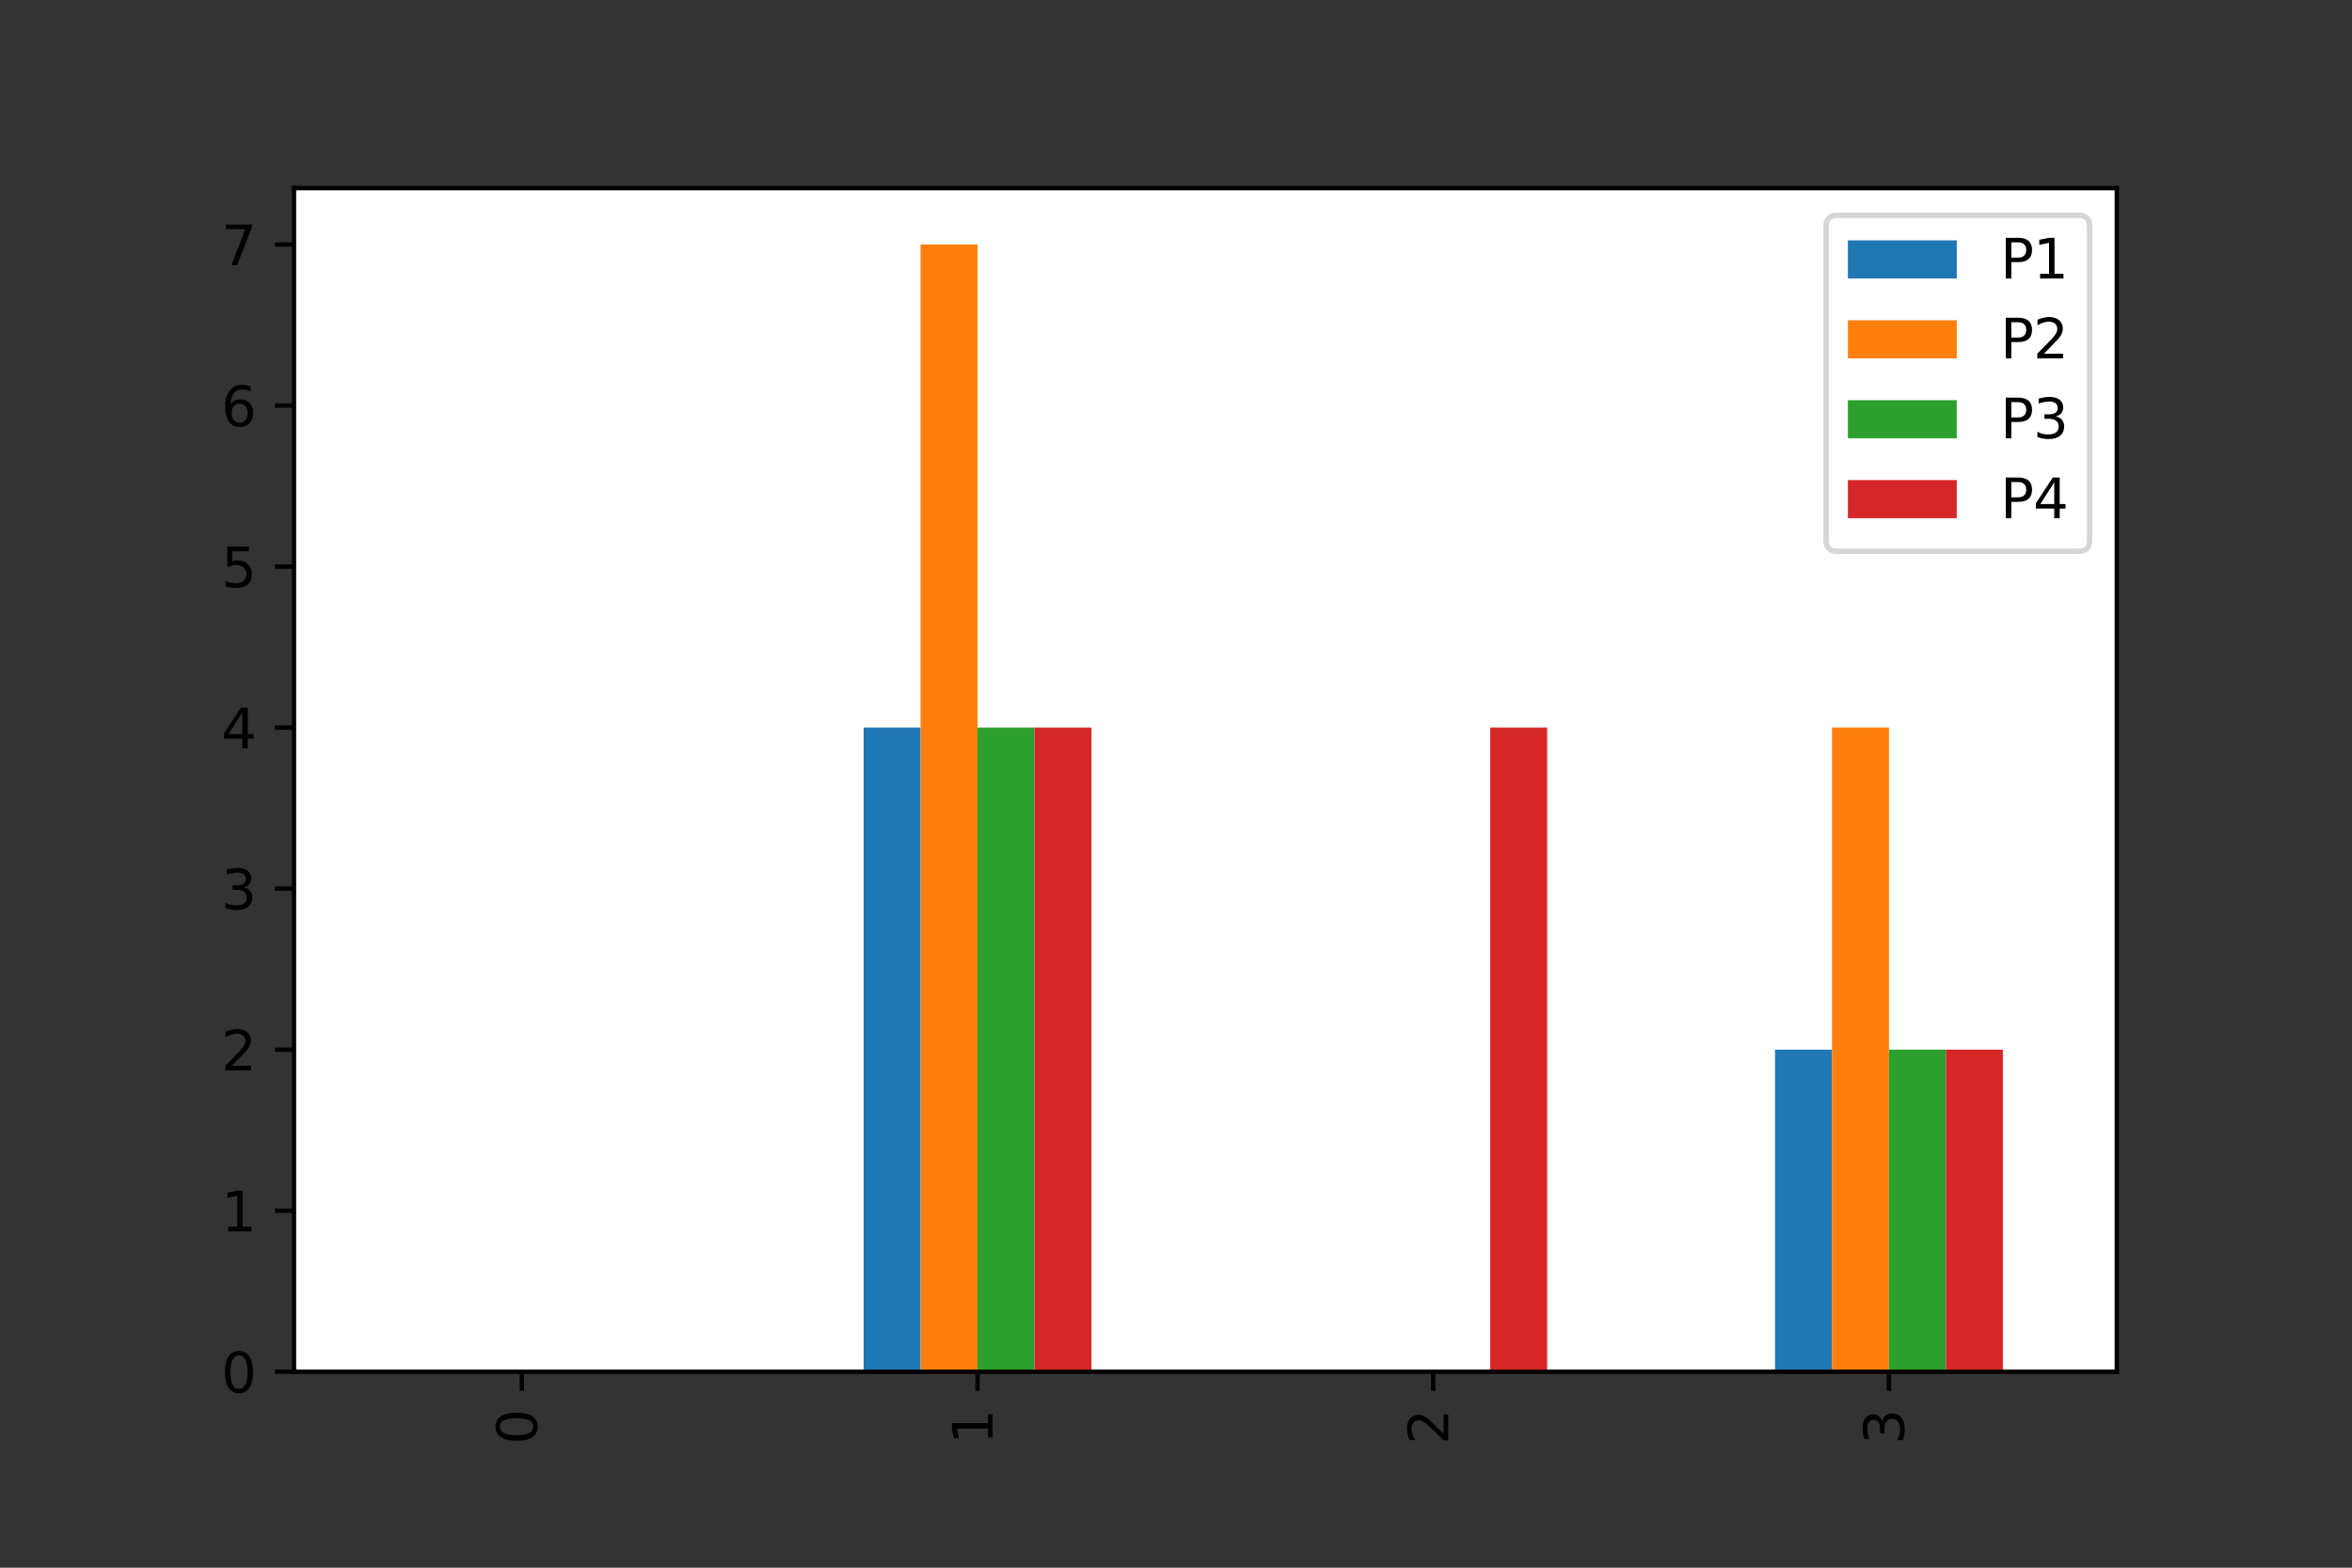 <?xml version="1.0" encoding="utf-8" standalone="no"?>
<!DOCTYPE svg PUBLIC "-//W3C//DTD SVG 1.1//EN"
  "http://www.w3.org/Graphics/SVG/1.1/DTD/svg11.dtd">
<svg height="288pt" version="1.1" viewBox="0 0 432 288" width="432pt" xmlns="http://www.w3.org/2000/svg" xmlns:xlink="http://www.w3.org/1999/xlink">
 <rect x="0" y="0" width="432" height="288" fill="#333333" stroke="none"/>
 <defs>
  <style type="text/css">*{stroke-linecap:butt;stroke-linejoin:round;}</style>
 </defs>
 <g id="figure_1">
  <g id="patch_1">
   <path d="M 0 288 
L 432 288 
L 432 0 
L 0 0 
z
" style="fill:none;"/>
  </g>
  <g id="axes_1">
   <g id="patch_2">
    <path d="M 54 252 
L 388.8 252 
L 388.8 34.56 
L 54 34.56 
z
" style="fill:#ffffff;"/>
   </g>
   <g id="patch_3">
    <path clip-path="url(#p71d223b1e1)" d="M 74.925 252 
L 85.388 252 
L 85.388 252 
L 74.925 252 
z
" style="fill:#1f77b4;"/>
   </g>
   <g id="patch_4">
    <path clip-path="url(#p71d223b1e1)" d="M 158.625 252 
L 169.088 252 
L 169.088 133.665 
L 158.625 133.665 
z
" style="fill:#1f77b4;"/>
   </g>
   <g id="patch_5">
    <path clip-path="url(#p71d223b1e1)" d="M 242.325 252 
L 252.787 252 
L 252.787 252 
L 242.325 252 
z
" style="fill:#1f77b4;"/>
   </g>
   <g id="patch_6">
    <path clip-path="url(#p71d223b1e1)" d="M 326.025 252 
L 336.488 252 
L 336.488 192.833 
L 326.025 192.833 
z
" style="fill:#1f77b4;"/>
   </g>
   <g id="patch_7">
    <path clip-path="url(#p71d223b1e1)" d="M 85.388 252 
L 95.85 252 
L 95.85 252 
L 85.388 252 
z
" style="fill:#ff7f0e;"/>
   </g>
   <g id="patch_8">
    <path clip-path="url(#p71d223b1e1)" d="M 169.088 252 
L 179.55 252 
L 179.55 44.914 
L 169.088 44.914 
z
" style="fill:#ff7f0e;"/>
   </g>
   <g id="patch_9">
    <path clip-path="url(#p71d223b1e1)" d="M 252.787 252 
L 263.25 252 
L 263.25 252 
L 252.787 252 
z
" style="fill:#ff7f0e;"/>
   </g>
   <g id="patch_10">
    <path clip-path="url(#p71d223b1e1)" d="M 336.488 252 
L 346.95 252 
L 346.95 133.665 
L 336.488 133.665 
z
" style="fill:#ff7f0e;"/>
   </g>
   <g id="patch_11">
    <path clip-path="url(#p71d223b1e1)" d="M 95.85 252 
L 106.312 252 
L 106.312 252 
L 95.85 252 
z
" style="fill:#2ca02c;"/>
   </g>
   <g id="patch_12">
    <path clip-path="url(#p71d223b1e1)" d="M 179.55 252 
L 190.012 252 
L 190.012 133.665 
L 179.55 133.665 
z
" style="fill:#2ca02c;"/>
   </g>
   <g id="patch_13">
    <path clip-path="url(#p71d223b1e1)" d="M 263.25 252 
L 273.712 252 
L 273.712 252 
L 263.25 252 
z
" style="fill:#2ca02c;"/>
   </g>
   <g id="patch_14">
    <path clip-path="url(#p71d223b1e1)" d="M 346.95 252 
L 357.413 252 
L 357.413 192.833 
L 346.95 192.833 
z
" style="fill:#2ca02c;"/>
   </g>
   <g id="patch_15">
    <path clip-path="url(#p71d223b1e1)" d="M 106.312 252 
L 116.775 252 
L 116.775 252 
L 106.312 252 
z
" style="fill:#d62728;"/>
   </g>
   <g id="patch_16">
    <path clip-path="url(#p71d223b1e1)" d="M 190.012 252 
L 200.475 252 
L 200.475 133.665 
L 190.012 133.665 
z
" style="fill:#d62728;"/>
   </g>
   <g id="patch_17">
    <path clip-path="url(#p71d223b1e1)" d="M 273.712 252 
L 284.175 252 
L 284.175 133.665 
L 273.712 133.665 
z
" style="fill:#d62728;"/>
   </g>
   <g id="patch_18">
    <path clip-path="url(#p71d223b1e1)" d="M 357.413 252 
L 367.875 252 
L 367.875 192.833 
L 357.413 192.833 
z
" style="fill:#d62728;"/>
   </g>
   <g id="matplotlib.axis_1">
    <g id="xtick_1">
     <g id="line2d_1">
      <defs>
       <path d="M 0 0 
L 0 3.5 
" id="m5f7e77912e" style="stroke:#000000;stroke-width:0.8;"/>
      </defs>
      <g>
       <use style="stroke:#000000;stroke-width:0.8;" x="95.85" xlink:href="#m5f7e77912e" y="252"/>
      </g>
     </g>
     <g id="text_1">
      <!-- 0 -->
      <g transform="translate(98.609 265.363)rotate(-90)scale(0.1 -0.1)">
       <defs>
        <path d="M 2034 4250 
Q 1547 4250 1301 3770 
Q 1056 3291 1056 2328 
Q 1056 1369 1301 889 
Q 1547 409 2034 409 
Q 2525 409 2770 889 
Q 3016 1369 3016 2328 
Q 3016 3291 2770 3770 
Q 2525 4250 2034 4250 
z
M 2034 4750 
Q 2819 4750 3233 4129 
Q 3647 3509 3647 2328 
Q 3647 1150 3233 529 
Q 2819 -91 2034 -91 
Q 1250 -91 836 529 
Q 422 1150 422 2328 
Q 422 3509 836 4129 
Q 1250 4750 2034 4750 
z
" id="DejaVuSans-30" transform="scale(0.016)"/>
       </defs>
       <use xlink:href="#DejaVuSans-30"/>
      </g>
     </g>
    </g>
    <g id="xtick_2">
     <g id="line2d_2">
      <g>
       <use style="stroke:#000000;stroke-width:0.8;" x="179.55" xlink:href="#m5f7e77912e" y="252"/>
      </g>
     </g>
     <g id="text_2">
      <!-- 1 -->
      <g transform="translate(182.309 265.363)rotate(-90)scale(0.1 -0.1)">
       <defs>
        <path d="M 794 531 
L 1825 531 
L 1825 4091 
L 703 3866 
L 703 4441 
L 1819 4666 
L 2450 4666 
L 2450 531 
L 3481 531 
L 3481 0 
L 794 0 
L 794 531 
z
" id="DejaVuSans-31" transform="scale(0.016)"/>
       </defs>
       <use xlink:href="#DejaVuSans-31"/>
      </g>
     </g>
    </g>
    <g id="xtick_3">
     <g id="line2d_3">
      <g>
       <use style="stroke:#000000;stroke-width:0.8;" x="263.25" xlink:href="#m5f7e77912e" y="252"/>
      </g>
     </g>
     <g id="text_3">
      <!-- 2 -->
      <g transform="translate(266.009 265.363)rotate(-90)scale(0.1 -0.1)">
       <defs>
        <path d="M 1228 531 
L 3431 531 
L 3431 0 
L 469 0 
L 469 531 
Q 828 903 1448 1529 
Q 2069 2156 2228 2338 
Q 2531 2678 2651 2914 
Q 2772 3150 2772 3378 
Q 2772 3750 2511 3984 
Q 2250 4219 1831 4219 
Q 1534 4219 1204 4116 
Q 875 4013 500 3803 
L 500 4441 
Q 881 4594 1212 4672 
Q 1544 4750 1819 4750 
Q 2544 4750 2975 4387 
Q 3406 4025 3406 3419 
Q 3406 3131 3298 2873 
Q 3191 2616 2906 2266 
Q 2828 2175 2409 1742 
Q 1991 1309 1228 531 
z
" id="DejaVuSans-32" transform="scale(0.016)"/>
       </defs>
       <use xlink:href="#DejaVuSans-32"/>
      </g>
     </g>
    </g>
    <g id="xtick_4">
     <g id="line2d_4">
      <g>
       <use style="stroke:#000000;stroke-width:0.8;" x="346.95" xlink:href="#m5f7e77912e" y="252"/>
      </g>
     </g>
     <g id="text_4">
      <!-- 3 -->
      <g transform="translate(349.709 265.363)rotate(-90)scale(0.1 -0.1)">
       <defs>
        <path d="M 2597 2516 
Q 3050 2419 3304 2112 
Q 3559 1806 3559 1356 
Q 3559 666 3084 287 
Q 2609 -91 1734 -91 
Q 1441 -91 1130 -33 
Q 819 25 488 141 
L 488 750 
Q 750 597 1062 519 
Q 1375 441 1716 441 
Q 2309 441 2620 675 
Q 2931 909 2931 1356 
Q 2931 1769 2642 2001 
Q 2353 2234 1838 2234 
L 1294 2234 
L 1294 2753 
L 1863 2753 
Q 2328 2753 2575 2939 
Q 2822 3125 2822 3475 
Q 2822 3834 2567 4026 
Q 2313 4219 1838 4219 
Q 1578 4219 1281 4162 
Q 984 4106 628 3988 
L 628 4550 
Q 988 4650 1302 4700 
Q 1616 4750 1894 4750 
Q 2613 4750 3031 4423 
Q 3450 4097 3450 3541 
Q 3450 3153 3228 2886 
Q 3006 2619 2597 2516 
z
" id="DejaVuSans-33" transform="scale(0.016)"/>
       </defs>
       <use xlink:href="#DejaVuSans-33"/>
      </g>
     </g>
    </g>
   </g>
   <g id="matplotlib.axis_2">
    <g id="ytick_1">
     <g id="line2d_5">
      <defs>
       <path d="M 0 0 
L -3.5 0 
" id="m7511130d70" style="stroke:#000000;stroke-width:0.8;"/>
      </defs>
      <g>
       <use style="stroke:#000000;stroke-width:0.8;" x="54" xlink:href="#m7511130d70" y="252"/>
      </g>
     </g>
     <g id="text_5">
      <!-- 0 -->
      <g transform="translate(40.638 255.799)scale(0.1 -0.1)">
       <use xlink:href="#DejaVuSans-30"/>
      </g>
     </g>
    </g>
    <g id="ytick_2">
     <g id="line2d_6">
      <g>
       <use style="stroke:#000000;stroke-width:0.8;" x="54" xlink:href="#m7511130d70" y="222.416"/>
      </g>
     </g>
     <g id="text_6">
      <!-- 1 -->
      <g transform="translate(40.638 226.216)scale(0.1 -0.1)">
       <use xlink:href="#DejaVuSans-31"/>
      </g>
     </g>
    </g>
    <g id="ytick_3">
     <g id="line2d_7">
      <g>
       <use style="stroke:#000000;stroke-width:0.8;" x="54" xlink:href="#m7511130d70" y="192.833"/>
      </g>
     </g>
     <g id="text_7">
      <!-- 2 -->
      <g transform="translate(40.638 196.632)scale(0.1 -0.1)">
       <use xlink:href="#DejaVuSans-32"/>
      </g>
     </g>
    </g>
    <g id="ytick_4">
     <g id="line2d_8">
      <g>
       <use style="stroke:#000000;stroke-width:0.8;" x="54" xlink:href="#m7511130d70" y="163.249"/>
      </g>
     </g>
     <g id="text_8">
      <!-- 3 -->
      <g transform="translate(40.638 167.048)scale(0.1 -0.1)">
       <use xlink:href="#DejaVuSans-33"/>
      </g>
     </g>
    </g>
    <g id="ytick_5">
     <g id="line2d_9">
      <g>
       <use style="stroke:#000000;stroke-width:0.8;" x="54" xlink:href="#m7511130d70" y="133.665"/>
      </g>
     </g>
     <g id="text_9">
      <!-- 4 -->
      <g transform="translate(40.638 137.465)scale(0.1 -0.1)">
       <defs>
        <path d="M 2419 4116 
L 825 1625 
L 2419 1625 
L 2419 4116 
z
M 2253 4666 
L 3047 4666 
L 3047 1625 
L 3713 1625 
L 3713 1100 
L 3047 1100 
L 3047 0 
L 2419 0 
L 2419 1100 
L 313 1100 
L 313 1709 
L 2253 4666 
z
" id="DejaVuSans-34" transform="scale(0.016)"/>
       </defs>
       <use xlink:href="#DejaVuSans-34"/>
      </g>
     </g>
    </g>
    <g id="ytick_6">
     <g id="line2d_10">
      <g>
       <use style="stroke:#000000;stroke-width:0.8;" x="54" xlink:href="#m7511130d70" y="104.082"/>
      </g>
     </g>
     <g id="text_10">
      <!-- 5 -->
      <g transform="translate(40.638 107.881)scale(0.1 -0.1)">
       <defs>
        <path d="M 691 4666 
L 3169 4666 
L 3169 4134 
L 1269 4134 
L 1269 2991 
Q 1406 3038 1543 3061 
Q 1681 3084 1819 3084 
Q 2600 3084 3056 2656 
Q 3513 2228 3513 1497 
Q 3513 744 3044 326 
Q 2575 -91 1722 -91 
Q 1428 -91 1123 -41 
Q 819 9 494 109 
L 494 744 
Q 775 591 1075 516 
Q 1375 441 1709 441 
Q 2250 441 2565 725 
Q 2881 1009 2881 1497 
Q 2881 1984 2565 2268 
Q 2250 2553 1709 2553 
Q 1456 2553 1204 2497 
Q 953 2441 691 2322 
L 691 4666 
z
" id="DejaVuSans-35" transform="scale(0.016)"/>
       </defs>
       <use xlink:href="#DejaVuSans-35"/>
      </g>
     </g>
    </g>
    <g id="ytick_7">
     <g id="line2d_11">
      <g>
       <use style="stroke:#000000;stroke-width:0.8;" x="54" xlink:href="#m7511130d70" y="74.498"/>
      </g>
     </g>
     <g id="text_11">
      <!-- 6 -->
      <g transform="translate(40.638 78.297)scale(0.1 -0.1)">
       <defs>
        <path d="M 2113 2584 
Q 1688 2584 1439 2293 
Q 1191 2003 1191 1497 
Q 1191 994 1439 701 
Q 1688 409 2113 409 
Q 2538 409 2786 701 
Q 3034 994 3034 1497 
Q 3034 2003 2786 2293 
Q 2538 2584 2113 2584 
z
M 3366 4563 
L 3366 3988 
Q 3128 4100 2886 4159 
Q 2644 4219 2406 4219 
Q 1781 4219 1451 3797 
Q 1122 3375 1075 2522 
Q 1259 2794 1537 2939 
Q 1816 3084 2150 3084 
Q 2853 3084 3261 2657 
Q 3669 2231 3669 1497 
Q 3669 778 3244 343 
Q 2819 -91 2113 -91 
Q 1303 -91 875 529 
Q 447 1150 447 2328 
Q 447 3434 972 4092 
Q 1497 4750 2381 4750 
Q 2619 4750 2861 4703 
Q 3103 4656 3366 4563 
z
" id="DejaVuSans-36" transform="scale(0.016)"/>
       </defs>
       <use xlink:href="#DejaVuSans-36"/>
      </g>
     </g>
    </g>
    <g id="ytick_8">
     <g id="line2d_12">
      <g>
       <use style="stroke:#000000;stroke-width:0.8;" x="54" xlink:href="#m7511130d70" y="44.914"/>
      </g>
     </g>
     <g id="text_12">
      <!-- 7 -->
      <g transform="translate(40.638 48.714)scale(0.1 -0.1)">
       <defs>
        <path d="M 525 4666 
L 3525 4666 
L 3525 4397 
L 1831 0 
L 1172 0 
L 2766 4134 
L 525 4134 
L 525 4666 
z
" id="DejaVuSans-37" transform="scale(0.016)"/>
       </defs>
       <use xlink:href="#DejaVuSans-37"/>
      </g>
     </g>
    </g>
   </g>
   <g id="patch_19">
    <path d="M 54 252 
L 54 34.56 
" style="fill:none;stroke:#000000;stroke-linecap:square;stroke-linejoin:miter;stroke-width:0.8;"/>
   </g>
   <g id="patch_20">
    <path d="M 388.8 252 
L 388.8 34.56 
" style="fill:none;stroke:#000000;stroke-linecap:square;stroke-linejoin:miter;stroke-width:0.8;"/>
   </g>
   <g id="patch_21">
    <path d="M 54 252 
L 388.8 252 
" style="fill:none;stroke:#000000;stroke-linecap:square;stroke-linejoin:miter;stroke-width:0.8;"/>
   </g>
   <g id="patch_22">
    <path d="M 54 34.56 
L 388.8 34.56 
" style="fill:none;stroke:#000000;stroke-linecap:square;stroke-linejoin:miter;stroke-width:0.8;"/>
   </g>
   <g id="legend_1">
    <g id="patch_23">
     <path d="M 337.408 101.272 
L 381.8 101.272 
Q 383.8 101.272 383.8 99.272 
L 383.8 41.56 
Q 383.8 39.56 381.8 39.56 
L 337.408 39.56 
Q 335.408 39.56 335.408 41.56 
L 335.408 99.272 
Q 335.408 101.272 337.408 101.272 
z
" style="fill:#ffffff;opacity:0.8;stroke:#cccccc;stroke-linejoin:miter;"/>
    </g>
    <g id="patch_24">
     <path d="M 339.408 51.158 
L 359.408 51.158 
L 359.408 44.158 
L 339.408 44.158 
z
" style="fill:#1f77b4;"/>
    </g>
    <g id="text_13">
     <!-- P1 -->
     <g transform="translate(367.408 51.158)scale(0.1 -0.1)">
      <defs>
       <path d="M 1259 4147 
L 1259 2394 
L 2053 2394 
Q 2494 2394 2734 2622 
Q 2975 2850 2975 3272 
Q 2975 3691 2734 3919 
Q 2494 4147 2053 4147 
L 1259 4147 
z
M 628 4666 
L 2053 4666 
Q 2838 4666 3239 4311 
Q 3641 3956 3641 3272 
Q 3641 2581 3239 2228 
Q 2838 1875 2053 1875 
L 1259 1875 
L 1259 0 
L 628 0 
L 628 4666 
z
" id="DejaVuSans-50" transform="scale(0.016)"/>
      </defs>
      <use xlink:href="#DejaVuSans-50"/>
      <use x="60.303" xlink:href="#DejaVuSans-31"/>
     </g>
    </g>
    <g id="patch_25">
     <path d="M 339.408 65.837 
L 359.408 65.837 
L 359.408 58.837 
L 339.408 58.837 
z
" style="fill:#ff7f0e;"/>
    </g>
    <g id="text_14">
     <!-- P2 -->
     <g transform="translate(367.408 65.837)scale(0.1 -0.1)">
      <use xlink:href="#DejaVuSans-50"/>
      <use x="60.303" xlink:href="#DejaVuSans-32"/>
     </g>
    </g>
    <g id="patch_26">
     <path d="M 339.408 80.515 
L 359.408 80.515 
L 359.408 73.515 
L 339.408 73.515 
z
" style="fill:#2ca02c;"/>
    </g>
    <g id="text_15">
     <!-- P3 -->
     <g transform="translate(367.408 80.515)scale(0.1 -0.1)">
      <use xlink:href="#DejaVuSans-50"/>
      <use x="60.303" xlink:href="#DejaVuSans-33"/>
     </g>
    </g>
    <g id="patch_27">
     <path d="M 339.408 95.193 
L 359.408 95.193 
L 359.408 88.193 
L 339.408 88.193 
z
" style="fill:#d62728;"/>
    </g>
    <g id="text_16">
     <!-- P4 -->
     <g transform="translate(367.408 95.193)scale(0.1 -0.1)">
      <use xlink:href="#DejaVuSans-50"/>
      <use x="60.303" xlink:href="#DejaVuSans-34"/>
     </g>
    </g>
   </g>
  </g>
 </g>
 <defs>
  <clipPath id="p71d223b1e1">
   <rect height="217.44" width="334.8" x="54" y="34.56"/>
  </clipPath>
 </defs>
</svg>
